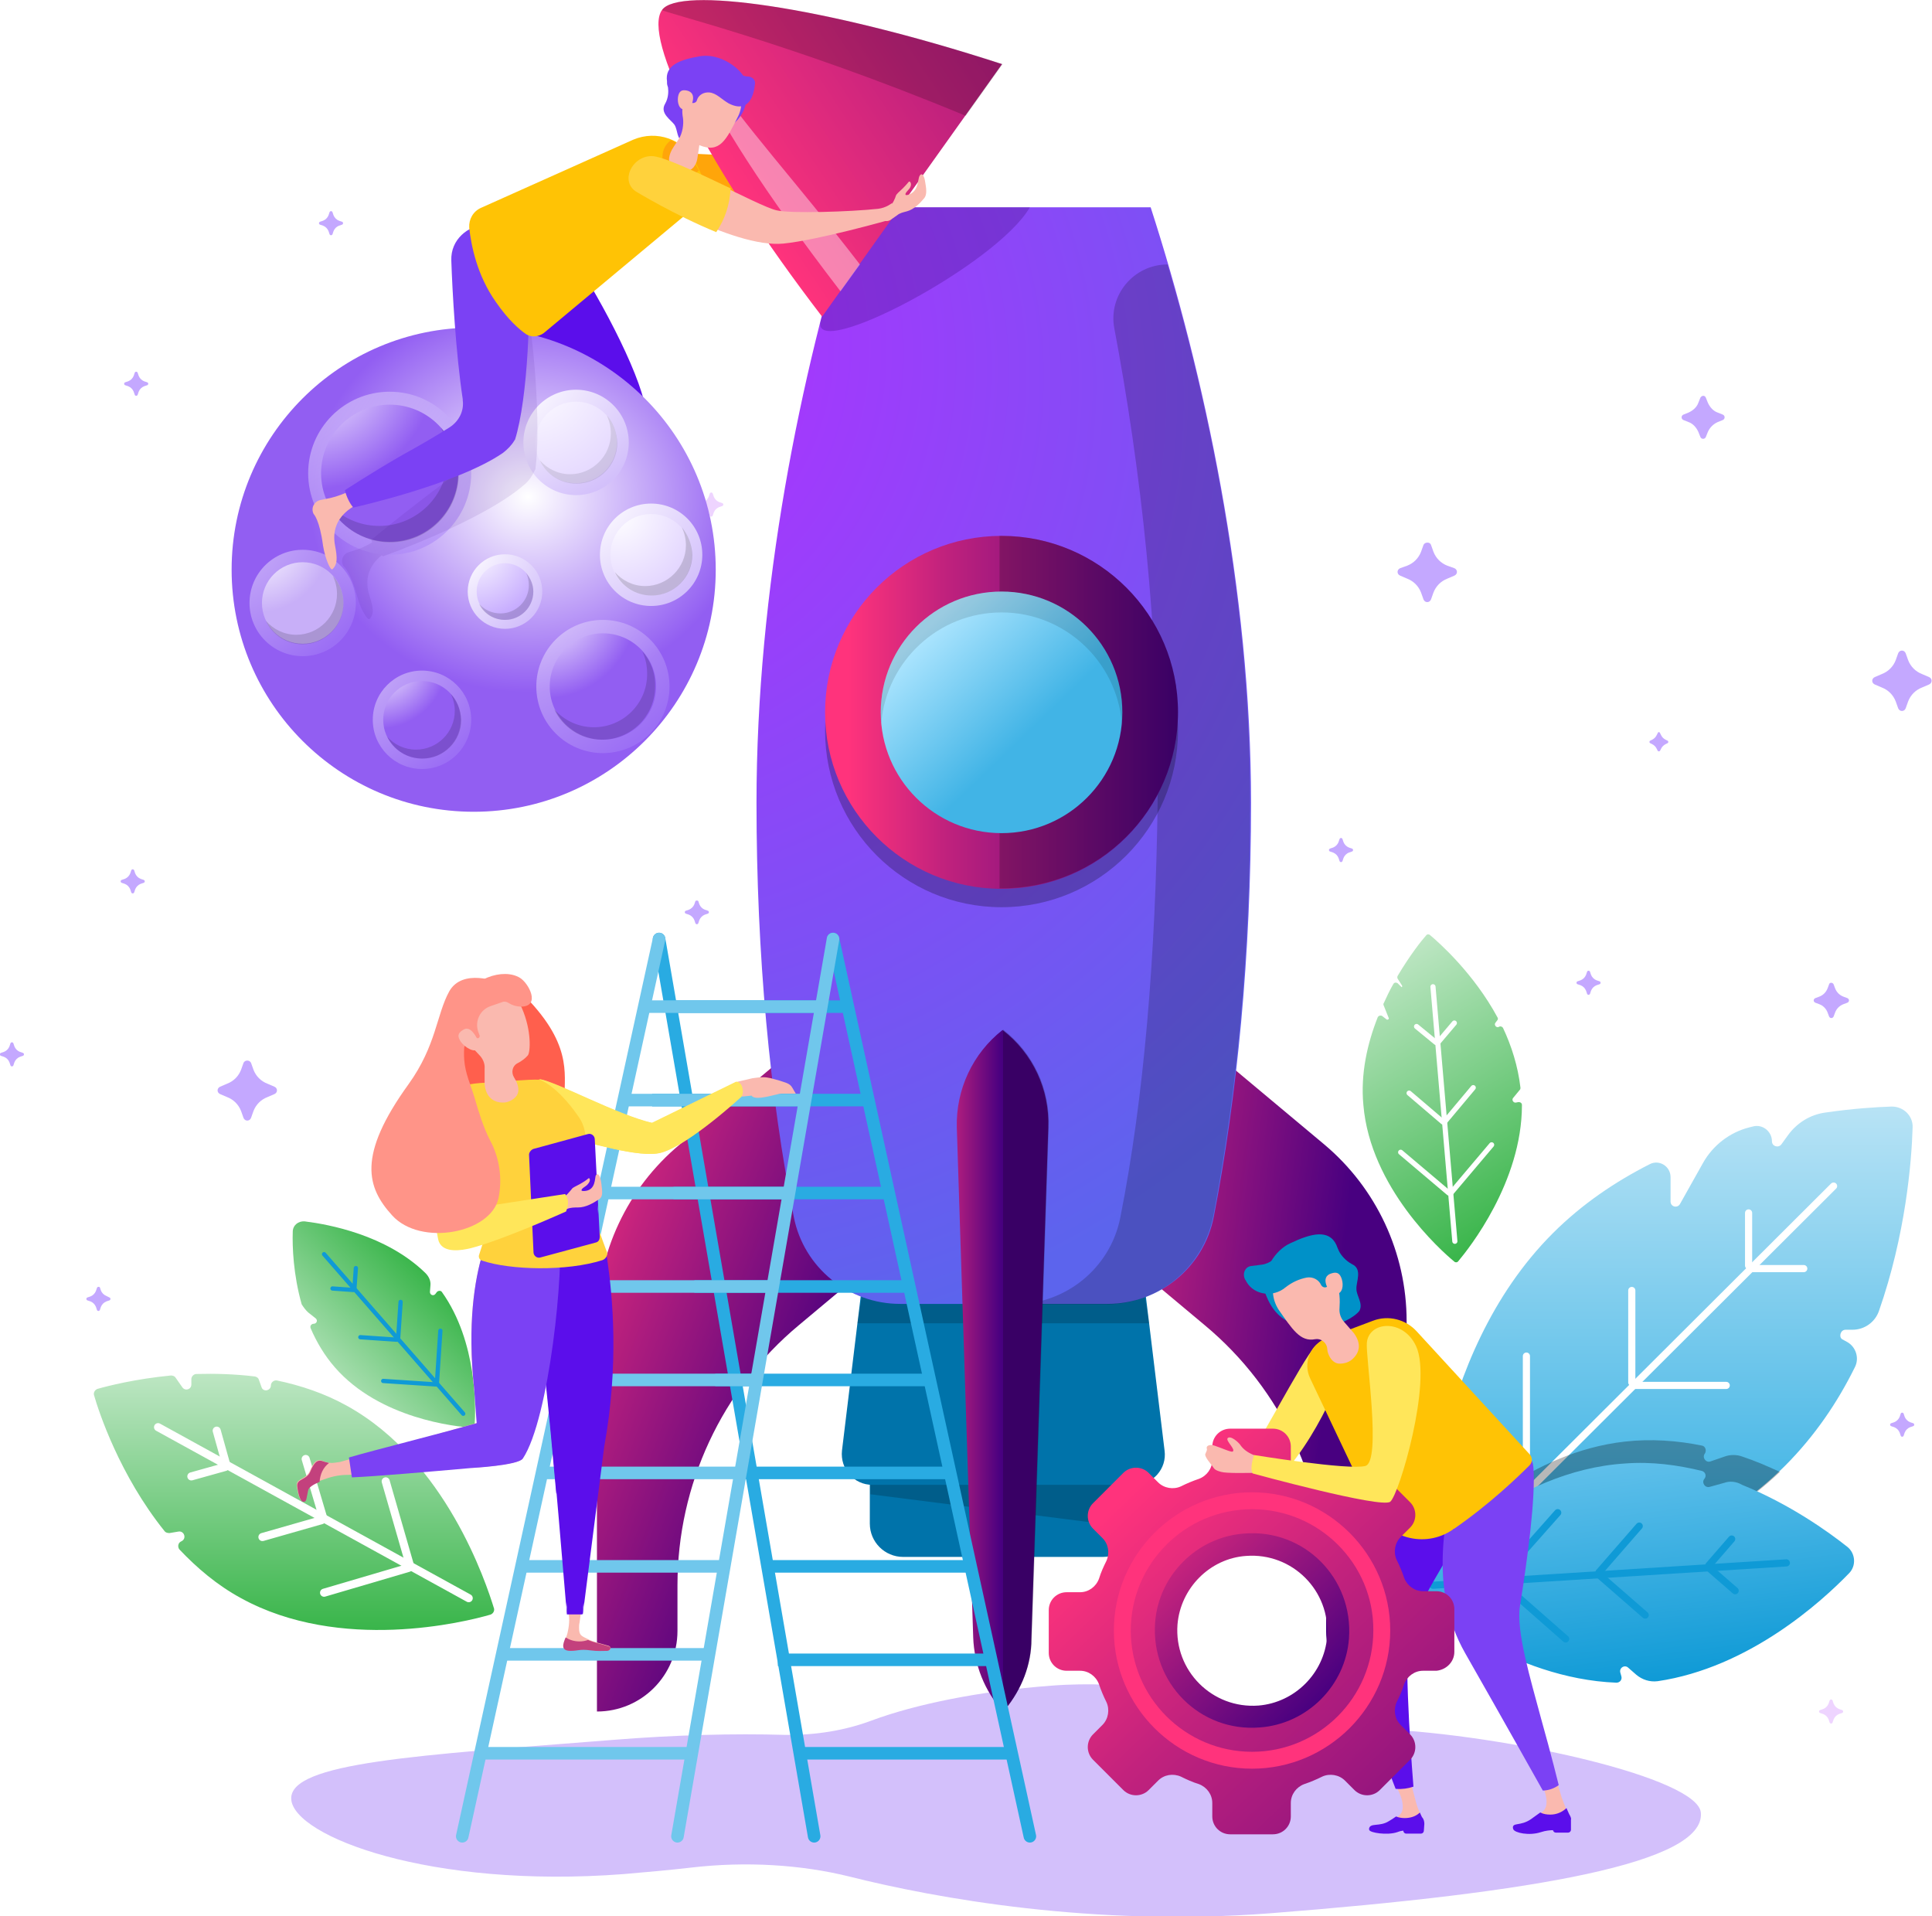 <?xml version="1.0" encoding="utf-8"?>
<!-- Generator: Adobe Illustrator 24.2.2, SVG Export Plug-In . SVG Version: 6.00 Build 0)  -->
<svg version="1.1" id="OBJECTS" xmlns="http://www.w3.org/2000/svg" xmlns:xlink="http://www.w3.org/1999/xlink" x="0px" y="0px"
	 viewBox="0 0 388.7 385.5" enable-background="new 0 0 388.7 385.5" xml:space="preserve">
<pattern  x="-714.6" y="-56" width="79.5" height="79.5" patternUnits="userSpaceOnUse" id="Unnamed_Pattern_2" viewBox="0 -79.5 79.5 79.5" overflow="visible">
	<g>
		<rect y="-79.5" fill="none" width="79.5" height="79.5"/>
		<rect x="0" y="-79.5" fill="#5B0EEB" width="79.5" height="79.5"/>
	</g>
</pattern>
<path fill="#D3C0FB" d="M277.4,347.8c-9.7-0.4-19-1.9-27.3-4.3c-9-2.6-23.1-5.6-38.6-4.4c-14.6,1.1-27.5,3.8-36.1,7
	c-5.3,2-11.4,3-17.5,2.9c-10.2-0.3-22,0-34.5,1c-39,3.1-65.4,4.5-64.8,12c0.6,7.4,27.9,18,66.9,15c4.6-0.4,9.2-0.8,13.5-1.3
	c11.1-1.3,22.2-0.6,31.9,1.8c17.5,4.4,49.1,10.1,84.5,7.4c53.8-4.2,87.6-10.2,86.8-20.2C341.8,357.7,303.6,349,277.4,347.8z"/>
<g>
	<linearGradient id="SVGID_1_" gradientUnits="userSpaceOnUse" x1="59.105" y1="276.426" x2="59.105" y2="327.856">
		<stop  offset="0" style="stop-color:#BDE6C3"/>
		<stop  offset="1" style="stop-color:#39B54A"/>
	</linearGradient>
	<path fill="url(#SVGID_1_)" d="M69.8,282.8c-4.5-2.5-9.3-4.1-14.1-5.1c-0.6-0.1-1.2,0.4-1.2,1v0c0,1.1-1.6,1.4-1.9,0.3l-0.5-1.4
		c-0.1-0.4-0.4-0.6-0.8-0.7c-4.1-0.5-8.1-0.6-11.8-0.5c-0.5,0-1,0.5-1,1v1.1c0,1-1.2,1.4-1.8,0.6l-1.4-2c-0.2-0.3-0.6-0.4-0.9-0.4
		c-7.2,0.7-12.7,2.1-14.8,2.7c-0.5,0.2-0.8,0.7-0.7,1.2c1,3.5,5.2,16.2,14.2,27.4c0.2,0.3,0.6,0.4,1,0.4l1.8-0.3
		c1.1-0.2,1.7,1.3,0.7,1.9l-0.2,0.1c-0.6,0.3-0.7,1.1-0.3,1.6c3.5,3.7,7.6,7.2,12.4,9.8c20,11,45.1,4.8,50.2,3.3
		c0.5-0.2,0.8-0.7,0.7-1.2C97.8,318.4,89.7,293.8,69.8,282.8z"/>
	<g>
		
			<line fill="none" stroke="#FFFFFF" stroke-width="1.629" stroke-linecap="round" stroke-miterlimit="10" x1="31.8" y1="287.1" x2="94.3" y2="321.5"/>
		
			<line fill="none" stroke="#FFFFFF" stroke-width="1.629" stroke-linecap="round" stroke-miterlimit="10" x1="38.5" y1="297" x2="45.3" y2="295.1"/>
		
			<line fill="none" stroke="#FFFFFF" stroke-width="1.629" stroke-linecap="round" stroke-miterlimit="10" x1="52.8" y1="309.2" x2="64.7" y2="305.8"/>
		
			<line fill="none" stroke="#FFFFFF" stroke-width="1.629" stroke-linecap="round" stroke-miterlimit="10" x1="65.2" y1="320.4" x2="82.2" y2="315.4"/>
		
			<line fill="none" stroke="#FFFFFF" stroke-width="1.629" stroke-linecap="round" stroke-miterlimit="10" x1="43.6" y1="287.8" x2="45.5" y2="294.6"/>
		
			<line fill="none" stroke="#FFFFFF" stroke-width="1.629" stroke-linecap="round" stroke-miterlimit="10" x1="61.5" y1="293.5" x2="65" y2="305.3"/>
		
			<line fill="none" stroke="#FFFFFF" stroke-width="1.629" stroke-linecap="round" stroke-miterlimit="10" x1="77.6" y1="298" x2="82.5" y2="315"/>
	</g>
</g>
<g>
	<g>
		
			<linearGradient id="SVGID_2_" gradientUnits="userSpaceOnUse" x1="337.964" y1="227.106" x2="337.964" y2="325.137" gradientTransform="matrix(1 6.000000e-04 -6.000000e-04 1 -1.981 -4.734)">
			<stop  offset="0" style="stop-color:#B8E3F5"/>
			<stop  offset="1" style="stop-color:#29ABE2"/>
		</linearGradient>
		<path fill="url(#SVGID_2_)" d="M371.3,267.5l1.4,0c2.4,0,4.5-1.5,5.3-3.7c5.4-15.4,6.6-30.1,6.8-37c0.1-2.3-1.8-4.2-4.2-4.2
			c-3.1,0.1-7.8,0.4-13.3,1.2c-3.1,0.4-5.8,2.1-7.6,4.6l-1.3,1.8c-0.6,0.8-1.9,0.4-1.9-0.6l0,0c0-2-1.9-3.5-3.8-3
			c-0.3,0.1-0.5,0.1-0.8,0.2c-3.9,1-7.3,3.6-9.3,7.2l-4.6,8.2c-0.5,0.9-1.9,0.6-1.9-0.5l0-4.9c0-2.2-2.3-3.6-4.2-2.6
			c-6.9,3.5-13.6,8-19.5,13.9c-24.7,24.7-25.7,64.6-25.7,71.4c0,0.6,0.5,1,1,1c6.8,0,46.7-0.9,71.4-25.6c6-6,10.6-12.8,14.1-19.9
			c0.9-1.8,0.2-4-1.5-5l-1.1-0.6C369.9,268.9,370.3,267.5,371.3,267.5z"/>
		<g>
			
				<line fill="none" stroke="#FFFFFF" stroke-width="1.439" stroke-linecap="round" stroke-miterlimit="10" x1="368.9" y1="238.6" x2="293.2" y2="314.1"/>
			
				<line fill="none" stroke="#FFFFFF" stroke-width="1.439" stroke-linecap="round" stroke-miterlimit="10" x1="351.8" y1="244" x2="351.8" y2="254.6"/>
			
				<line fill="none" stroke="#FFFFFF" stroke-width="1.439" stroke-linecap="round" stroke-miterlimit="10" x1="328.3" y1="259.6" x2="328.3" y2="278.1"/>
			
				<line fill="none" stroke="#FFFFFF" stroke-width="1.439" stroke-linecap="round" stroke-miterlimit="10" x1="307.1" y1="272.8" x2="307.1" y2="299.3"/>
			
				<line fill="none" stroke="#FFFFFF" stroke-width="1.439" stroke-linecap="round" stroke-miterlimit="10" x1="362.9" y1="255.2" x2="352.3" y2="255.2"/>
			
				<line fill="none" stroke="#FFFFFF" stroke-width="1.439" stroke-linecap="round" stroke-miterlimit="10" x1="347.3" y1="278.7" x2="328.8" y2="278.7"/>
			
				<line fill="none" stroke="#FFFFFF" stroke-width="1.439" stroke-linecap="round" stroke-miterlimit="10" x1="334.1" y1="299.9" x2="307.6" y2="299.8"/>
		</g>
	</g>
	<path opacity="0.28" d="M358.1,296.1c-2.4-1.1-4.9-2.2-7.6-3.1c-1.1-0.4-2.4-0.4-3.5,0l-2.9,1c-0.9,0.3-1.7-0.8-1.1-1.6
		c0.4-0.6,0.1-1.5-0.6-1.6c-4.9-1-10.2-1.4-15.5-0.8c-18.7,2.1-33.4,15.8-39.9,22.9c-0.2,3.1-0.2,5.4-0.2,6.6c0,0.1,0,0.2,0,0.2
		c0.4,0.3,0.7,0.5,1.1,0.8C295,320.6,333.5,319.5,358.1,296.1z"/>
	
		<linearGradient id="SVGID_3_" gradientUnits="userSpaceOnUse" x1="338.444" y1="288.059" x2="355.887" y2="340.116" gradientTransform="matrix(0.981 0.196 -0.196 0.981 48.075 -64.756)">
		<stop  offset="0" style="stop-color:#71C8EF"/>
		<stop  offset="1" style="stop-color:#0F9AD6"/>
	</linearGradient>
	<path fill="url(#SVGID_3_)" d="M346.9,298.3l-2.9,0.8c-1,0.3-1.7-0.9-1.1-1.6l0,0c0.5-0.6,0.2-1.4-0.5-1.6
		c-4.9-1.2-10.1-1.9-15.4-1.5c-22.7,1.4-40.5,20.2-44.1,24.2c-0.4,0.4-0.3,1.1,0.1,1.4c3.8,3.3,21.4,17.7,42.2,18.5
		c0.7,0,1.2-0.6,1-1.3l-0.2-0.7c-0.3-1,0.9-1.7,1.6-1l1.6,1.4c1.2,1,2.7,1.5,4.3,1.3c18.3-2.7,32.9-15.9,38.5-21.7
		c1.5-1.5,1.3-4-0.3-5.3c-3.9-3.1-11.6-8.6-21.2-12.5C349.3,298,348,297.9,346.9,298.3z"/>
	<g>
		
			<line fill="none" stroke="#0F9AD6" stroke-width="1.439" stroke-linecap="round" stroke-miterlimit="10" x1="359.4" y1="314.4" x2="288.3" y2="318.9"/>
		
			<line fill="none" stroke="#0F9AD6" stroke-width="1.439" stroke-linecap="round" stroke-miterlimit="10" x1="348.4" y1="309.6" x2="343.8" y2="314.9"/>
		
			<line fill="none" stroke="#0F9AD6" stroke-width="1.439" stroke-linecap="round" stroke-miterlimit="10" x1="329.8" y1="307" x2="321.7" y2="316.3"/>
		
			<line fill="none" stroke="#0F9AD6" stroke-width="1.439" stroke-linecap="round" stroke-miterlimit="10" x1="313.4" y1="304.3" x2="301.7" y2="317.5"/>
		
			<line fill="none" stroke="#0F9AD6" stroke-width="1.439" stroke-linecap="round" stroke-miterlimit="10" x1="349.1" y1="320" x2="343.8" y2="315.4"/>
		
			<line fill="none" stroke="#0F9AD6" stroke-width="1.439" stroke-linecap="round" stroke-miterlimit="10" x1="331" y1="324.9" x2="321.7" y2="316.8"/>
		
			<line fill="none" stroke="#0F9AD6" stroke-width="1.439" stroke-linecap="round" stroke-miterlimit="10" x1="315" y1="329.7" x2="301.8" y2="318.1"/>
	</g>
</g>
<g>
	
		<linearGradient id="SVGID_4_" gradientUnits="userSpaceOnUse" x1="250.591" y1="183.627" x2="250.591" y2="243.077" gradientTransform="matrix(0.854 -0.521 0.521 0.854 -34.815 169.303)">
		<stop  offset="0" style="stop-color:#BDE6C3"/>
		<stop  offset="1" style="stop-color:#39B54A"/>
	</linearGradient>
	<path fill="url(#SVGID_4_)" d="M305,221.8c-0.5,0.1-0.9-0.5-0.6-0.9l1.4-1.7c0.1-0.1,0.1-0.3,0.1-0.4c-0.5-4.3-1.8-8.4-3.5-12
		c-0.1-0.2-0.4-0.4-0.7-0.3l-0.2,0.1c-0.5,0.2-1-0.5-0.6-0.9l0.3-0.4c0.2-0.2,0.2-0.4,0.1-0.6c-4.8-8.9-11.8-15.1-13.6-16.6
		c-0.2-0.2-0.6-0.2-0.8,0.1c-0.9,1-3.2,3.9-5.7,8.1c-0.1,0.2-0.1,0.4,0,0.6c0.2,0.3,0.6,0.9,0.9,1.4c0,0.1,0,0.2,0,0.2
		c-0.1,0.1-0.2,0.1-0.2,0l-0.7-0.7c-0.3-0.2-0.7-0.2-0.9,0.2c-0.7,1.2-1.3,2.5-1.9,3.8c-0.1,0.1-0.1,0.3,0,0.5l1,2.5
		c0.1,0.2-0.2,0.4-0.4,0.3l-0.9-0.7c-0.3-0.2-0.7-0.1-0.9,0.2c-2.1,5.3-3.5,11.4-2.9,17.7c1.4,16.6,15.6,29.3,18.3,31.5
		c0.2,0.2,0.6,0.2,0.8-0.1c2.1-2.5,12.8-15.9,12.8-31.4c0-0.4-0.3-0.6-0.7-0.6L305,221.8z"/>
	<g>
		
			<line fill="none" stroke="#FFFFFF" stroke-width="1.038" stroke-linecap="round" stroke-miterlimit="10" x1="288.3" y1="198.5" x2="292.7" y2="249.7"/>
		
			<line fill="none" stroke="#FFFFFF" stroke-width="1.038" stroke-linecap="round" stroke-miterlimit="10" x1="285" y1="206.5" x2="288.9" y2="209.7"/>
		
			<line fill="none" stroke="#FFFFFF" stroke-width="1.038" stroke-linecap="round" stroke-miterlimit="10" x1="283.5" y1="219.9" x2="290.3" y2="225.7"/>
		
			<line fill="none" stroke="#FFFFFF" stroke-width="1.038" stroke-linecap="round" stroke-miterlimit="10" x1="281.8" y1="231.8" x2="291.5" y2="240"/>
		
			<line fill="none" stroke="#FFFFFF" stroke-width="1.038" stroke-linecap="round" stroke-miterlimit="10" x1="292.6" y1="205.8" x2="289.3" y2="209.7"/>
		
			<line fill="none" stroke="#FFFFFF" stroke-width="1.038" stroke-linecap="round" stroke-miterlimit="10" x1="296.4" y1="218.8" x2="290.7" y2="225.6"/>
		
			<line fill="none" stroke="#FFFFFF" stroke-width="1.038" stroke-linecap="round" stroke-miterlimit="10" x1="300.1" y1="230.3" x2="291.9" y2="240"/>
	</g>
</g>
<g>
	<path fill="#0073AA" d="M221.9,313.2h-40.2c-3.7,0-6.7-3-6.7-6.7v-8.9h53.6v8.9C228.6,310.2,225.6,313.2,221.9,313.2z"/>
	<polygon opacity="0.19" points="228.6,307.4 228.6,297.6 175.1,297.6 175.1,300.6 	"/>
	
		<linearGradient id="SVGID_5_" gradientUnits="userSpaceOnUse" x1="56.636" y1="78.834" x2="31.093" y2="146.474" gradientTransform="matrix(0 -1 1 0 17.922 317.821)">
		<stop  offset="6.531980e-02" style="stop-color:#FF337C"/>
		<stop  offset="0.332" style="stop-color:#C2227D"/>
		<stop  offset="1" style="stop-color:#480080"/>
	</linearGradient>
	<path fill="url(#SVGID_5_)" d="M160,210.8l-23.2,19.4c-10.6,8.8-16.7,21.9-16.7,35.6v78.5l0,0c9,0,16.2-7.3,16.2-16.2v-9.2
		c0-20.2,8.9-39.4,24.4-52.3l21.4-17.9L160,210.8z"/>
	
		<linearGradient id="SVGID_6_" gradientUnits="userSpaceOnUse" x1="47.744" y1="184.442" x2="39.703" y2="249.244" gradientTransform="matrix(0 -1 1 0 17.922 317.821)">
		<stop  offset="6.531980e-02" style="stop-color:#FF337C"/>
		<stop  offset="0.332" style="stop-color:#C2227D"/>
		<stop  offset="1" style="stop-color:#480080"/>
	</linearGradient>
	<path fill="url(#SVGID_6_)" d="M243.2,210.8l23.2,19.4C276.9,239,283,252,283,265.8v78.5l0,0c-9,0-16.2-7.3-16.2-16.2v-9.2
		c0-20.2-8.9-39.4-24.4-52.3L221,248.7L243.2,210.8z"/>
	<path fill="#0073AA" d="M228.2,298.7h-52.7c-3.7,0-6.5-3.2-6.1-6.9l4.7-38.7h55.5l4.7,38.7C234.8,295.5,231.9,298.7,228.2,298.7z"
		/>
	<polygon opacity="0.19" points="231.2,266.2 229.6,256.3 174.1,256.3 172.5,266.2 	"/>
	
		<radialGradient id="SVGID_7_" cx="225.977" cy="111.113" r="181.177" fx="258.591" fy="89.641" gradientTransform="matrix(0 -1 1 0 17.922 317.821)" gradientUnits="userSpaceOnUse">
		<stop  offset="0.15" style="stop-color:#AD33FF"/>
		<stop  offset="1" style="stop-color:#5C64ED"/>
	</radialGradient>
	<path fill="url(#SVGID_7_)" d="M171.6,41.7c-10.6,33.4-19.4,77.1-19.4,119.8c0,30.6,2.7,59.1,7.5,83.3c2,10.2,11,17.5,21.4,17.5
		h41.7c10.4,0,19.4-7.3,21.4-17.5c4.7-24.2,7.5-52.7,7.5-83.3c0-42.8-9.4-86.4-20.2-119.8H171.6z"/>
	<path opacity="0.3" fill="#450B82" d="M207.2,41.7h-35.6c-2.3,7.2-4.5,14.9-6.5,22.9C163,72.9,200.4,53.4,207.2,41.7z"/>
	<path opacity="0.19" d="M234.9,53.2L234.9,53.2c-6.8,0-12,6.2-10.7,12.9c5.2,27.6,9.1,60.3,8.7,95.5c-0.4,30.6-2.7,59.1-7.5,83.3
		c-2,10.2-11,17.5-21.4,17.5h18.6c10.5,0,19.5-7.5,21.5-17.8c7.1-37.2,7.4-69.6,7.4-83C251.6,123.5,244.2,84.8,234.9,53.2z"/>
	<circle opacity="0.25" cx="201.5" cy="147" r="35.5"/>
	<linearGradient id="SVGID_8_" gradientUnits="userSpaceOnUse" x1="166.053" y1="143.311" x2="236.988" y2="143.311">
		<stop  offset="6.531980e-02" style="stop-color:#FF337C"/>
		<stop  offset="0.332" style="stop-color:#C2227D"/>
		<stop  offset="1" style="stop-color:#480080"/>
	</linearGradient>
	<circle fill="url(#SVGID_8_)" cx="201.5" cy="143.3" r="35.5"/>
	<path opacity="0.21" d="M201.5,107.8c-0.1,0-0.3,0-0.4,0v70.9c0.1,0,0.3,0,0.4,0c19.6,0,35.5-15.9,35.5-35.5
		C237,123.7,221.1,107.8,201.5,107.8z"/>
	<linearGradient id="SVGID_9_" gradientUnits="userSpaceOnUse" x1="185.72" y1="126.861" x2="206.121" y2="148.101">
		<stop  offset="0" style="stop-color:#AFE6FF"/>
		<stop  offset="1" style="stop-color:#41B4E6"/>
	</linearGradient>
	<circle fill="url(#SVGID_9_)" cx="201.5" cy="143.3" r="24.3"/>
	<path opacity="0.12" d="M201.5,123.2c12.7,0,23.1,9.8,24.2,22.2c0.1-0.7,0.1-1.4,0.1-2.1c0-13.4-10.9-24.3-24.3-24.3
		c-13.4,0-24.3,10.9-24.3,24.3c0,0.7,0,1.4,0.1,2.1C178.4,133,188.8,123.2,201.5,123.2z"/>
	
		<linearGradient id="SVGID_10_" gradientUnits="userSpaceOnUse" x1="42.138" y1="167.401" x2="42.138" y2="183.483" gradientTransform="matrix(0 -1 1 0 17.922 317.821)">
		<stop  offset="6.531980e-02" style="stop-color:#FF337C"/>
		<stop  offset="0.332" style="stop-color:#C2227D"/>
		<stop  offset="1" style="stop-color:#480080"/>
	</linearGradient>
	<path fill="url(#SVGID_10_)" d="M202.2,343.9l-0.4,0.4l0,0c-3.7-4.1-5.8-9.4-6-14.9l-3.3-102.6c-0.2-7.6,3.2-14.9,9.2-19.6l0,0l0,0
		c6.1,4.7,9.5,12,9.2,19.7l-3.4,102.9C207.5,334.8,205.6,339.8,202.2,343.9z"/>
	<path opacity="0.21" d="M202.2,343.9l-0.4,0.4l0,0l0-137.2l0,0l0,0c6.1,4.7,9.5,12,9.2,19.7l-3.4,102.9
		C207.5,334.8,205.6,339.8,202.2,343.9z"/>
</g>
<linearGradient id="SVGID_11_" gradientUnits="userSpaceOnUse" x1="-153.469" y1="269.932" x2="-143.045" y2="301.039" gradientTransform="matrix(-0.442 -0.897 0.897 -0.442 -246.194 261.847)">
	<stop  offset="0" style="stop-color:#BDE6C3"/>
	<stop  offset="1" style="stop-color:#39B54A"/>
</linearGradient>
<path fill="url(#SVGID_11_)" d="M62.1,264.1l1.4,1.1c0.5,0.4,0.2,1.1-0.4,1.1l0,0c-0.4,0-0.8,0.4-0.6,0.9c1.2,2.8,2.8,5.5,4.9,7.9
	c9,10.3,24.3,11.9,27.5,12.1c0.3,0,0.6-0.2,0.6-0.6c0.2-3,0.6-16.6-6.6-26.7c-0.2-0.3-0.7-0.3-1,0l-0.3,0.4
	c-0.4,0.5-1.1,0.2-1.1-0.4l0.1-1.3c0.1-0.9-0.3-1.8-1-2.5c-7.9-7.7-19.5-9.8-24.3-10.4c-1.3-0.1-2.4,0.8-2.4,2.1
	c-0.1,3,0.1,8.6,1.8,14.6C61.1,263,61.5,263.6,62.1,264.1z"/>
<g>
	
		<line fill="none" stroke="#0F9AD6" stroke-width="0.86" stroke-linecap="round" stroke-miterlimit="10" x1="65.2" y1="252.3" x2="93.2" y2="284.4"/>
	
		<line fill="none" stroke="#0F9AD6" stroke-width="0.86" stroke-linecap="round" stroke-miterlimit="10" x1="66.9" y1="259.2" x2="71.1" y2="259.5"/>
	
		<line fill="none" stroke="#0F9AD6" stroke-width="0.86" stroke-linecap="round" stroke-miterlimit="10" x1="72.5" y1="269" x2="79.8" y2="269.5"/>
	
		<line fill="none" stroke="#0F9AD6" stroke-width="0.86" stroke-linecap="round" stroke-miterlimit="10" x1="77.1" y1="277.8" x2="87.7" y2="278.5"/>
	
		<line fill="none" stroke="#0F9AD6" stroke-width="0.86" stroke-linecap="round" stroke-miterlimit="10" x1="71.6" y1="255.1" x2="71.3" y2="259.3"/>
	
		<line fill="none" stroke="#0F9AD6" stroke-width="0.86" stroke-linecap="round" stroke-miterlimit="10" x1="80.6" y1="261.9" x2="80.1" y2="269.3"/>
	
		<line fill="none" stroke="#0F9AD6" stroke-width="0.86" stroke-linecap="round" stroke-miterlimit="10" x1="88.6" y1="267.7" x2="87.9" y2="278.3"/>
</g>
<g>
	
		<line fill="none" stroke="#29ABE2" stroke-width="2.525" stroke-linecap="round" stroke-miterlimit="10" x1="163.8" y1="369.4" x2="132.6" y2="188.9"/>
	
		<line fill="none" stroke="#29ABE2" stroke-width="2.525" stroke-linecap="round" stroke-miterlimit="10" x1="167.6" y1="188.9" x2="207.2" y2="369.4"/>
	<line fill="none" stroke="#29ABE2" stroke-width="2.525" stroke-miterlimit="10" x1="135.1" y1="202.5" x2="170.7" y2="202.5"/>
	<line fill="none" stroke="#29ABE2" stroke-width="2.525" stroke-miterlimit="10" x1="131.2" y1="221.3" x2="174.1" y2="221.3"/>
	<line fill="none" stroke="#29ABE2" stroke-width="2.525" stroke-miterlimit="10" x1="135.5" y1="240" x2="178.3" y2="240"/>
	<line fill="none" stroke="#29ABE2" stroke-width="2.525" stroke-miterlimit="10" x1="139.7" y1="258.8" x2="182.5" y2="258.8"/>
	<line fill="none" stroke="#29ABE2" stroke-width="2.525" stroke-miterlimit="10" x1="143.9" y1="277.6" x2="186.7" y2="277.6"/>
	<line fill="none" stroke="#29ABE2" stroke-width="2.525" stroke-miterlimit="10" x1="148.1" y1="296.3" x2="190.9" y2="296.3"/>
	<line fill="none" stroke="#29ABE2" stroke-width="2.525" stroke-miterlimit="10" x1="154.4" y1="315.1" x2="195.1" y2="315.1"/>
	<line fill="none" stroke="#29ABE2" stroke-width="2.525" stroke-miterlimit="10" x1="156.5" y1="333.9" x2="199.3" y2="333.9"/>
	<line fill="none" stroke="#29ABE2" stroke-width="2.525" stroke-miterlimit="10" x1="160.7" y1="352.7" x2="203.5" y2="352.7"/>
	
		<line fill="none" stroke="#70C7EC" stroke-width="2.525" stroke-linecap="round" stroke-miterlimit="10" x1="136.3" y1="369.4" x2="167.6" y2="188.9"/>
	
		<line fill="none" stroke="#70C7EC" stroke-width="2.525" stroke-linecap="round" stroke-miterlimit="10" x1="132.6" y1="188.9" x2="93" y2="369.4"/>
	<line fill="none" stroke="#70C7EC" stroke-width="2.525" stroke-miterlimit="10" x1="165" y1="202.5" x2="130.5" y2="202.5"/>
	<line fill="none" stroke="#70C7EC" stroke-width="2.525" stroke-miterlimit="10" x1="161.6" y1="221.3" x2="126.1" y2="221.3"/>
	<line fill="none" stroke="#70C7EC" stroke-width="2.525" stroke-miterlimit="10" x1="158.5" y1="240" x2="121.9" y2="240"/>
	<line fill="none" stroke="#70C7EC" stroke-width="2.525" stroke-miterlimit="10" x1="155.3" y1="258.8" x2="117.7" y2="258.8"/>
	<line fill="none" stroke="#70C7EC" stroke-width="2.525" stroke-miterlimit="10" x1="152.1" y1="277.6" x2="113.5" y2="277.6"/>
	<line fill="none" stroke="#70C7EC" stroke-width="2.525" stroke-miterlimit="10" x1="148.9" y1="296.3" x2="109.2" y2="296.3"/>
	<line fill="none" stroke="#70C7EC" stroke-width="2.525" stroke-miterlimit="10" x1="145.8" y1="315.1" x2="105" y2="315.1"/>
	<line fill="none" stroke="#70C7EC" stroke-width="2.525" stroke-miterlimit="10" x1="143.6" y1="332.8" x2="100.8" y2="332.8"/>
	<line fill="none" stroke="#70C7EC" stroke-width="2.525" stroke-miterlimit="10" x1="139.4" y1="352.7" x2="96.6" y2="352.7"/>
</g>
<g>
	<path fill="#FAB9AF" d="M157.2,220h2.9c-0.2-0.4-0.5-0.8-0.7-1.2c-0.5-0.9-1.4-1-2.5-1.4l-1.8-0.5c-0.5-0.1-1-0.2-1.5-0.2l0,0
		c-0.7,0-1.5,0.1-2.2,0.2l-3,0.7l0.9,3l1.9-0.2C152,221.6,156.3,220,157.2,220z"/>
	<path fill="#FF5F4D" d="M113.6,220.8c-0.1-4.9,1.6-11-8.7-21.1c-0.3-0.3-0.8-0.3-1.1-0.1c-0.9,0.7-3.6,1-4.9,2.2
		c-2.6,2.3-7.1,9.4-5.8,12.6c2.7,6.8,3.3,11.6,2.9,19.3c-0.3,7.9,7.9,15.8,14.1,13.7c2.2-0.8,3.5-2.4,4.2-4.3
		c0.5-1.5,0.4-3.1-0.4-4.5c0,0,0,0,0,0C111.4,234.1,113.7,237.2,113.6,220.8z"/>
	<path fill="#FAB9AF" d="M121.4,291c3-16.4,1.7-30.3,0.6-37.6c-0.5-3.3-3.2-5.8-6.4-6.1l0,0c-4.7-0.4-8.8,3.4-8.5,8.1
		c0.1,2.1,0.4,4.5,1,7.3c2.2,11.1,6.4,62.7,6.4,62.7c0.1,1.4-0.3,3.2-0.5,3.7c-0.6,1.5-1.1,2.9,1,2.9c1.6,0,1.8-0.4,4-0.1
		c1.4,0.2,2.6,0.1,3.4,0.1c0.5,0,0.6-0.7,0.1-0.9c-1.3-0.4-3.2-0.8-4.3-1.4c-1.2-0.6-1.7-0.7-1.7-2.2c0-0.4,0-0.7,0.1-1.1L121.4,291
		z"/>
	<path fill="#C3417D" d="M122.5,331.2c-1.2-0.4-3.1-0.8-4.2-1.3c-0.5,0.2-1.1,0.3-1.7,0.3c-1.1,0-2-0.3-2.8-0.8
		c-0.6,1.4-1,2.7,1,2.7c1.6,0,1.8-0.4,4-0.1c1.4,0.2,2.6,0.1,3.4,0.1C122.9,332,123,331.3,122.5,331.2z"/>
	<path fill="#FAB9AF" d="M94.9,295.3c0,0,9.6-0.6,10.2-1.9c4.2-8.6,8.5-38.1,7.4-46.3l-7.3-0.6c-3.7-0.2-7.1,2.2-8.1,5.7
		c-1.6,5.3-3.1,14.2-1.7,27.3C95.3,279.4,97.7,288.7,94.9,295.3z"/>
	<path fill="#FAB9AF" d="M102.9,284.3c-0.1,0-0.2,0.1-0.4,0.1c-4.1,1.1-29.4,8.4-34.1,9.7c-0.7,0.1-1.4,0.2-1.6,0.2
		c-0.9,0-1.3-0.2-1.8-0.4c-1.3-0.5-1.9,0.2-2.7,2.1c-0.7,1.6-2.7,1.4-2.6,2.8c0.2,1.9,0.7,3.2,1.2,3.2c0.7,0.1,0.6-0.5,1-2.3
		c0.2-0.7,1.6-1.5,3-2c1.6-0.6,3.2-1,4.9-1c4.7-0.2,15.8-0.6,24.9-1.5c2.9-0.3,5.9-0.8,8-1.1V284.3z"/>
	<path fill="#C3417D" d="M66.2,294.3c-0.5-0.1-0.8-0.2-1.1-0.3c-1.3-0.5-1.9,0.2-2.7,2.1c-0.7,1.6-2.7,1.4-2.6,2.8
		c0.2,1.9,0.7,3.2,1.2,3.2c0.7,0.1,0.6-0.5,1-2.3c0.1-0.6,1.1-1.2,2.3-1.7C64.4,296.6,65,295.2,66.2,294.3z"/>
	<pattern  id="SVGID_12_" xlink:href="#Unnamed_Pattern_2" patternTransform="matrix(1 0 0 1 0 459.761)">
	</pattern>
	<path fill="#5B0EEB" stroke="url(#SVGID_12_)" stroke-width="0.327" stroke-miterlimit="10" d="M117.1,324.7l4.3-33.7
		c3-16.4,1.7-30.3,0.6-37.6c-0.5-3.3-3.2-5.8-6.4-6.1h0c-4.7-0.4-8.8,3.4-8.5,8.1c0.1,2.1,0.4,4.5,1,7.3c2,10.3,5.5,55.5,6.1,61.9
		H117.1z"/>
	<pattern  id="SVGID_13_" xlink:href="#Unnamed_Pattern_2" patternTransform="matrix(1 0 0 1 0 459.761)">
	</pattern>
	<path fill="#5B0EEB" stroke="url(#SVGID_13_)" stroke-width="0.327" stroke-miterlimit="10" d="M108,262.8
		c1.1,5.7,2.7,22.2,4,36.8c0.5-1.8,1-3.6,1.4-5.5c1.2-5.6,1.4-11.3,2.1-17c0.7-5.2,2.8-10.3,3-15.5c0.1-1.6,0.7-2.8,1.7-3.6
		c1.4-1.1,2.1-2.8,1.8-4.6c0,0,0,0,0,0c-0.5-3.3-3.2-5.8-6.4-6.1h-0.2c-4.8,0-8.6,4-8.3,8.8C107.2,258.1,107.5,260.3,108,262.8z"/>
	<path fill="#7B41F4" d="M112.5,247l-7.3-0.6c-3.7-0.2-7.1,2.2-8.1,5.7c-1.6,5.3-3.1,14.2-1.7,27.3l0.5,6.9
		c-8.1,2.3-20.6,5.4-25.7,6.9l0.6,4c4.8-0.2,15.1-1.1,24.2-1.9c0,0,9.3-0.5,10.2-1.9C110.5,285.4,113.6,255.2,112.5,247z"/>
	<path fill="#FFE65A" d="M148.3,217.6l-17,8.3c-7-1.6-18.9-8.1-22.6-8.8c-0.4,1.9-1.1,3.8-0.9,6.2c0.3,2.4,2,4.3,4.3,4.9
		c6.8,1.7,16.7,4.8,20.9,3.7c5.6-1.5,16.2-11.3,16.2-11.3C149.7,219.8,149.5,217.9,148.3,217.6z"/>
	<path fill="#FFE65A" d="M148.1,217.6l-17,8.3c-7-1.6-18.9-8.1-22.6-8.8c-0.4,1.9-1.1,3.8-0.9,6.2c0.3,2.4,2,4.3,4.3,4.9
		c6.8,1.7,16.7,4.8,20.9,3.7c5.6-1.5,16.2-11.3,16.2-11.3C149.5,219.8,149.3,217.9,148.1,217.6z"/>
	<path fill="#FFD23C" d="M116.6,236.9c-0.2-0.5-1.1-2-0.2-3c0.7-0.9,1.8-2.9,1.6-4.1c-0.3-1.3-0.1-3.1-1.7-5.3
		c-4.3-6.2-7.7-7.3-7.7-7.3c-2.5-0.1-7,0.4-10.9,0.6c-12.9,0.6-7.3,7.4-7.3,7.4c1.5,1.5,2.8,3.3,3.7,5.3c1.6,3.4,3.7,7.8,4.9,10.4
		c0.5,1.6-1,6.4-1.5,8.1l-1.1,3.4c-0.2,0.5,0.1,1.1,0.6,1.2c5.6,1.9,17,2.2,24.2-0.1c0.8-0.3,1.2-1.2,0.8-1.9L116.6,236.9z"/>
	<path fill="#FAB9AF" d="M96.7,198.8c-3.7,1-4.4,4.1-3.1,9c0.5,1.9,1.8,3.4,2.8,4.4c0.7,0.7,1.2,1.7,1.1,2.8l0,3
		c0.2,2.7,1.8,3.8,3.7,3.8c1,0,2-0.5,2.6-1.2c0.8-0.9,0.5-2.2,0-3.2l-0.4-0.7c-0.6-1-0.3-2.3,0.7-2.8c0.8-0.4,1.6-1,2.1-1.6
		c0.5-0.6,0.8-4.9-1.2-9.5C103,198.1,100.5,197.8,96.7,198.8z"/>
	<path fill="#FF9488" d="M91.8,202.5c3-5.9,9.5-7.8,12.8-5.8c1.8,1.1,4.2,5.7,0.3,5.8c-1,0-1.9-0.3-2.7-0.8
		c-0.3-0.2-0.6-0.2-0.9-0.2l-2.6,0.9c-2.1,0.7-3.2,3-2.5,5.1l0.3,0.8c0.1,0.4-0.3,0.7-0.6,0.5l-0.2-0.3c-0.4-0.7-1.1-1.3-1.9-1.5
		C92.1,206.6,90,206,91.8,202.5z"/>
	<pattern  id="SVGID_14_" xlink:href="#Unnamed_Pattern_2" patternTransform="matrix(1 0 0 1 0 459.761)">
	</pattern>
	<path fill="#5B0EEB" stroke="url(#SVGID_14_)" stroke-width="0.327" stroke-miterlimit="10" d="M119.8,249.8l-11.1,3
		c-0.6,0.2-1.2-0.3-1.2-0.9l-0.9-19.6c0-0.4,0.3-0.8,0.7-1l11-3c0.6-0.2,1.2,0.3,1.2,0.9l1,19.6
		C120.5,249.3,120.3,249.7,119.8,249.8z"/>
	<path fill="#FAB9AF" d="M117.5,237.7c-0.9,0.6-1.9,1-2.3,1.3c-0.1,0.1-0.4,0.5-0.5,0.6c-0.3,0.3-0.7,0.9-1.1,1l-1.7,0.6
		c-0.8,0.3-1.3,0.9-1.1,1.7l0,0c0.3,0.9,1.2,1.1,2.1,0.7l1.2-0.4c0.7-0.3,1.5-0.3,2.2-0.3c1.6,0,3.1-0.9,4.3-1.7
		c0.7-0.5,0.6-1.4,0.4-3c-0.1-1-0.5-2.5-1.1-1.8c-0.3,0.4,0.1,3.1-2.4,3.2c-0.1,0-0.4,0-0.5-0.1c-0.1-0.4,0.8-0.8,1.1-1.1
		c0.5-0.5,0.7-1,0.5-1.3C118.5,236.8,118.2,237.3,117.5,237.7z"/>
	<path fill="#FFE65A" d="M87.5,222.2c1.9-6.1,8.4-3,8.4,1.4c0,2,0.4,13-0.5,16.8c-0.4,1.5-0.4,2.6,1.4,2.4c0,0,0,0,0,0l16.9-2.6
		c0.9,1.2,0.6,2.3,0.2,3.5c0,0-12.6,5.7-19.2,7.4c-1.7,0.4-5.4,1.1-6.4-1.3C87.3,247.1,86,227.2,87.5,222.2z"/>
	<path fill="#FF9488" d="M100.3,241c0.8-3.9,0.2-8.1-1.7-11.6c-1.3-2.5-2.3-5.7-3.1-8.5c-0.8-2.7-1.9-4.9-2.1-7.7
		c-0.3-4.1,0.8-8.2,4.5-11c1.6-1.2,1.8-2.8,3.8-3c-0.4-0.6-0.9-1.1-1.5-1.6c0,0-7.1-2.9-9.8,1.8c-2.6,4.7-2.6,10.9-8.2,18.7
		c-10.4,14.4-8.4,20.8-3.3,26.4C84.6,250.8,98.8,248.1,100.3,241z"/>
	<path fill="#FAB9AF" d="M95.6,208.3c0.6,1,1.2,2.4,0.3,2.9c-0.9,0.5-2.9-0.9-3.4-2c-0.6-1-0.1-1.6,0.8-2.1
		C94.2,206.6,95,207.3,95.6,208.3z"/>
</g>
<g>
	<path fill="#FAB9AF" d="M283.5,357.3l1.4,5.3c0.5,1.8,1.2,3,1.2,3c0.6,0.9,0.6,2.5-0.9,2.5c0,0-1.9-0.4-3.9,0.3
		c-2,0.7-4.6,0.1-4.6-0.4c0-1.2,1.1-0.2,3-1.5c0.6-0.4,1.3-0.9,1.8-1.3c1.6-1.3,0.2-4.5-0.8-6.2c-0.4-0.6,0-2.3,0.7-2.4l0.5-0.1
		C282.6,356.3,283.3,356.7,283.5,357.3z"/>
	<path fill="#FAB9AF" d="M282.3,312c-0.4-1-0.7-2-0.9-2.4c-0.1-0.2-0.4-0.5-0.5-0.6c-0.3-0.3-0.7-0.8-0.8-1.2l-0.3-1.7
		c-0.1-0.8-0.6-1.4-1.5-1.3l0,0c-0.9,0.1-1.2,1-1,1.9l0.2,1.2c0.2,0.7,0,1.4-0.1,2.2c-0.2,1.5,0.4,3.1,1,4.3c0.4,0.8,1.5,1.1,3,1.5
		c0.7,0.2,2,0.3,1.4-0.5c-0.5-0.7-2.7-1.4-2.5-3.7c0-0.1,0.1-0.4,0.2-0.4c0.4-0.1,0.6,0.8,0.9,1.3c0.4,0.6,0.9,0.8,1.1,0.7
		C283,313,282.6,312.7,282.3,312z"/>
	<path fill="#FFE65A" d="M271,273.5c1.6-4.6-3-6.2-6.3-2.8c-2.8,2.9-12.4,21.9-15.2,24.8c-1.7,1.8-10.2,6.2-16.4,9.4l0.6,4.2
		c5.4-1.8,13-4.5,17.1-6.6C260.9,297.1,268.1,281.8,271,273.5z"/>
	<path fill="#FAB9AF" d="M312.6,356.3l1.6,5.3c0.8,2.2,1.4,3.5,1.4,3.5c0.7,1.1,0.3,2.9-1,2.9c0,0-2.3-0.4-4.6,0.3
		c-2.4,0.8-5.2,0.1-5.4-0.5c-0.4-1.1,1.3-0.3,3.5-1.8c0.7-0.5,1.5-1,2.2-1.5c1.9-1.5,0.2-5.2-0.9-7.3c-0.4-0.8,0-1.7,0.9-1.9
		l0.5-0.1C311.6,355.1,312.4,355.5,312.6,356.3z"/>
	<pattern  id="SVGID_15_" xlink:href="#Unnamed_Pattern_2" patternTransform="matrix(1 0 0 1 0 459.761)">
	</pattern>
	<path fill="#5B0EEB" stroke="url(#SVGID_15_)" stroke-width="0.327" stroke-miterlimit="10" d="M296.5,294.9l-17.3-1.5
		c0,0-6.1,22-7.8,31.8c-1.2,7.1,9.5,34.5,9.5,34.5c1.2,0.1,2.4-0.1,3.3-0.4c0,0-2-24.3-0.9-30.2c1.2-6.1,9.1-17.5,10.4-20.6
		C298.4,297.2,296.5,294.9,296.5,294.9z"/>
	<path fill="#7B41F4" d="M292.9,295.1c-1.8,9.6-5.8,24,1.9,37.5c7.7,13.5,15.6,27.6,15.6,27.6c1,0,2.3-0.4,3.2-1.1
		c0,0-1.5-6.1-3.5-13.2c-2.2-8.2-5.1-17.8-4.3-22.8c1.5-9.4,3.2-21.9,2.7-28C308.1,289,293.8,290,292.9,295.1z"/>
	<path fill="#FFC305" d="M292.3,307.7c-5.7,3.9-13.4,1.7-16.4-4.5l-12.3-25.9c-1.5-3.1,0-6.9,3.3-8.1l9.3-3.5
		c3.1-1.2,6.6-0.3,8.8,2.1l22.7,24.7c0.6,0.6,0.7,1.6,0,2.3c-2.3,2.3-8,7.8-15.1,12.7C292.4,307.6,292.3,307.6,292.3,307.7z"/>
	<g>
		<path fill="#0091C8" d="M272.9,259.3c-0.1-1.4,1.3-4-0.9-5c-1.3-0.7-2.2-1.8-2.6-2.6c-0.1-0.3-0.3-0.6-0.4-0.9c0,0,0,0,0,0
			c0,0,0,0,0,0c0-0.1-0.1-0.2-0.1-0.3c-1.5-3.3-5.1-2.4-9.3-0.4c-3.3,1.5-5.3,5.5-5.4,8.5c0,0.8,0.4,1.7,0.7,2.4
			c2.7,6.4,8.5,6.4,12.8,5.1c1.4,0.8,4.8-1.1,5.8-2.4C274.3,262.2,272.9,260.7,272.9,259.3z"/>
		<path fill="#FAB9AF" d="M260.7,253c3.5-1.6,6,0.3,8.1,4.9c0.8,1.7,0.8,3.8,0.7,5.2c-0.1,1,0.2,2,0.9,2.8l2,2.3
			c1.6,2.2,1.1,4-0.4,5.3c-0.7,0.6-1.8,0.9-2.8,0.8c-1.1-0.2-1.8-1.3-2.1-2.4l-0.1-0.8c-0.2-1.1-1.3-1.9-2.4-1.7c-3,0.6-4.6-2-7.4-6
			C254.5,259,257.2,254.6,260.7,253z"/>
		<path fill="#0091C8" d="M251.6,254.7l2.3-0.3c0.8-0.1,1.6-0.5,2.3-1l3.5-3c2.4-1.1,7.1-1.6,8.2,2.2l0.7,2.7
			c0.3,1.1-0.2,2.2-1.2,2.7c0,0,0,0,0,0c0.1,0.4-0.1,0.8-0.5,0.9c-0.4,0.2-0.9,0-1.1-0.4l0,0c-0.5-1.1-1.7-1.7-2.9-1.5
			c-1.5,0.3-2.9,0.9-4.3,2c-2.4,2-6.2,1.6-7.8-1.1c-0.1-0.2-0.2-0.4-0.3-0.5C249.9,256.2,250.5,254.9,251.6,254.7z"/>
		<path fill="#FAB9AF" d="M267,258.9c0.5,1.1,1.3,1.8,2.3,1.3c1-0.5,1-2.2,0.5-3.3c-0.5-1.1-1.3-1-2.3-0.6
			C266.5,256.8,266.5,257.8,267,258.9z"/>
	</g>
	<g>
		<linearGradient id="SVGID_16_" gradientUnits="userSpaceOnUse" x1="225.267" y1="301.005" x2="265.883" y2="342.166">
			<stop  offset="6.531980e-02" style="stop-color:#FF337C"/>
			<stop  offset="0.332" style="stop-color:#C2227D"/>
			<stop  offset="1" style="stop-color:#480080"/>
		</linearGradient>
		<path fill="url(#SVGID_16_)" d="M283.3,331.3v-6.6c0-1.5-1.2-2.8-2.8-2.8h-2.1c-1.3,0-2.5-0.8-2.9-2.1c-0.3-0.9-0.7-1.9-1.1-2.7
			c-0.6-1.2-0.3-2.6,0.6-3.5l1.5-1.5c1.1-1.1,1.1-2.8,0-3.9l-4.7-4.7c-1.1-1.1-2.8-1.1-3.9,0l-1.5,1.5c-0.9,0.9-2.3,1.2-3.5,0.6
			c-0.9-0.4-1.8-0.8-2.7-1.1c-1.2-0.4-2.1-1.6-2.1-2.9v-2.1c0-1.5-1.2-2.8-2.8-2.8h-6.6c-1.5,0-2.8,1.2-2.8,2.8v2.1
			c0,1.3-0.8,2.5-2.1,2.9c-0.9,0.3-1.9,0.7-2.7,1.1c-1.2,0.6-2.6,0.3-3.5-0.6l-1.5-1.5c-1.1-1.1-2.8-1.1-3.9,0l-4.7,4.7
			c-1.1,1.1-1.1,2.8,0,3.9l1.5,1.5c0.9,0.9,1.2,2.3,0.6,3.5c-0.4,0.9-0.8,1.8-1.1,2.7c-0.4,1.2-1.6,2.1-2.9,2.1h-2.1
			c-1.5,0-2.8,1.2-2.8,2.8v6.6c0,1.5,1.2,2.8,2.8,2.8h2.1c1.3,0,2.5,0.8,2.9,2.1c0.3,0.9,0.7,1.9,1.1,2.7c0.6,1.2,0.3,2.6-0.6,3.5
			l-1.5,1.5c-1.1,1.1-1.1,2.8,0,3.9l4.7,4.7c1.1,1.1,2.8,1.1,3.9,0l1.5-1.5c0.9-0.9,2.3-1.2,3.5-0.6c0.9,0.4,1.8,0.8,2.7,1.1
			c1.2,0.4,2.1,1.6,2.1,2.9v2.1c0,1.5,1.2,2.8,2.8,2.8h6.6c1.5,0,2.8-1.2,2.8-2.8v-2.1c0-1.3,0.8-2.5,2.1-2.9
			c0.9-0.3,1.9-0.7,2.7-1.1c1.2-0.6,2.6-0.3,3.5,0.6l1.5,1.5c1.1,1.1,2.8,1.1,3.9,0l4.7-4.7c1.1-1.1,1.1-2.8,0-3.9l-1.5-1.5
			c-0.9-0.9-1.2-2.3-0.6-3.5c0.4-0.9,0.8-1.8,1.1-2.7c0.4-1.2,1.6-2.1,2.9-2.1h2.1C282.1,334.1,283.3,332.9,283.3,331.3z
			 M253.2,343.1c-9.3,0.7-17-7-16.3-16.3c0.6-7.3,6.5-13.3,13.8-13.8c9.3-0.7,17,7,16.3,16.3C266.4,336.6,260.5,342.5,253.2,343.1z"
			/>
		<linearGradient id="SVGID_17_" gradientUnits="userSpaceOnUse" x1="219.158" y1="293.745" x2="325.742" y2="405.236">
			<stop  offset="6.531980e-02" style="stop-color:#FF337C"/>
			<stop  offset="0.332" style="stop-color:#C2227D"/>
			<stop  offset="1" style="stop-color:#480080"/>
		</linearGradient>
		<path fill="url(#SVGID_17_)" d="M292.6,332.3v-8.6c0-2-1.6-3.6-3.6-3.6h-2.7c-1.7,0-3.2-1.1-3.8-2.7c-0.4-1.2-0.9-2.4-1.5-3.6
			c-0.7-1.5-0.4-3.4,0.8-4.6l1.9-1.9c1.4-1.4,1.4-3.7,0-5.1l-6.1-6.1c-1.4-1.4-3.7-1.4-5.1,0l-1.9,1.9c-1.2,1.2-3,1.5-4.6,0.8
			c-1.2-0.6-2.3-1.1-3.6-1.5c-1.6-0.6-2.7-2.1-2.7-3.8V291c0-2-1.6-3.6-3.6-3.6h-8.6c-2,0-3.6,1.6-3.6,3.6v2.7
			c0,1.7-1.1,3.2-2.7,3.8c-1.2,0.4-2.4,0.9-3.6,1.5c-1.5,0.7-3.4,0.4-4.6-0.8l-1.9-1.9c-1.4-1.4-3.7-1.4-5.1,0l-6.1,6.1
			c-1.4,1.4-1.4,3.7,0,5.1l1.9,1.9c1.2,1.2,1.5,3,0.8,4.6c-0.6,1.2-1.1,2.3-1.5,3.6c-0.6,1.6-2.1,2.7-3.8,2.7h-2.7
			c-2,0-3.6,1.6-3.6,3.6v8.6c0,2,1.6,3.6,3.6,3.6h2.7c1.7,0,3.2,1.1,3.8,2.7c0.4,1.2,0.9,2.4,1.5,3.6c0.7,1.5,0.4,3.4-0.8,4.6
			l-1.9,1.9c-1.4,1.4-1.4,3.7,0,5.1l6.1,6.1c1.4,1.4,3.7,1.4,5.1,0l1.9-1.9c1.2-1.2,3-1.5,4.6-0.8c1.2,0.6,2.3,1.1,3.6,1.5
			c1.6,0.6,2.7,2.1,2.7,3.8v2.7c0,2,1.6,3.6,3.6,3.6h8.6c2,0,3.6-1.6,3.6-3.6v-2.7c0-1.7,1.1-3.2,2.7-3.8c1.2-0.4,2.4-0.9,3.6-1.5
			c1.5-0.7,3.4-0.4,4.6,0.8l1.9,1.9c1.4,1.4,3.7,1.4,5.1,0l6.1-6.1c1.4-1.4,1.4-3.7,0-5.1l-1.9-1.9c-1.2-1.2-1.5-3-0.8-4.6
			c0.6-1.2,1.1-2.3,1.5-3.6c0.6-1.6,2.1-2.7,3.8-2.7h2.7C291,335.9,292.6,334.3,292.6,332.3z M253.5,347.5c-12.1,1-22-9-21.1-21.1
			c0.7-9.5,8.4-17.2,17.9-17.9c12.1-1,22,9,21.1,21.1C270.7,339.1,263,346.8,253.5,347.5z"/>
		<g>
			<linearGradient id="SVGID_18_" gradientUnits="userSpaceOnUse" x1="227.191" y1="316.481" x2="212.409" y2="309.583">
				<stop  offset="6.531980e-02" style="stop-color:#FF337C"/>
				<stop  offset="0.332" style="stop-color:#C2227D"/>
				<stop  offset="1" style="stop-color:#FF00FF"/>
			</linearGradient>
			<path fill="url(#SVGID_18_)" d="M251.9,355.8c-15.3,0-27.8-12.5-27.8-27.8c0-15.3,12.5-27.8,27.8-27.8
				c15.3,0,27.8,12.5,27.8,27.8C279.7,343.3,267.2,355.8,251.9,355.8z M251.9,303.6c-13.5,0-24.4,11-24.4,24.4
				c0,13.5,11,24.4,24.4,24.4c13.5,0,24.4-11,24.4-24.4C276.4,314.6,265.4,303.6,251.9,303.6z"/>
		</g>
	</g>
	<path fill="#FAB9AF" d="M254.5,295c0.2-0.8-0.2-1.6-1-1.9l-1-0.3c-1.1-0.4-2.1-1-2.8-1.9c-0.4-0.7-2.1-2.2-2.7-1.6
		c-0.5,0.5,1.7,2.3,1,2.7c-0.3,0.2-2.4-0.8-3.7-1.2c-0.8-0.3-1.7,0-1.5,0.6c0.1,0.3-0.1,0.6-0.3,1.1c-0.2,0.5,1.1,2,1.4,2.4
		c0.4,0.5,0.3,0.8,1.8,1.2c1.1,0.3,5.2,0.2,5.2,0.2l1.8,0C253.5,296.2,254.3,295.7,254.5,295L254.5,295z"/>
	<path fill="#FFE65A" d="M252.3,292.7c0,0,19.1,3.1,22.4,2.2c3.3-0.9,0-22.2,0.3-24.8c0.4-4.3,7.3-4.9,9.9,0.7
		c3.3,7.1-3.4,29.9-5.2,31.3s-27.7-5.7-27.7-5.7C251.6,295.5,251.8,294.3,252.3,292.7z"/>
</g>
<g>
	<path fill="#C4A8FF" d="M343.2,80l0.4,1c0.4,0.9,1.1,1.7,2,2l1,0.4c0.5,0.2,0.5,0.9,0,1.1l-1,0.4c-0.9,0.4-1.6,1.1-2,2l-0.4,1
		c-0.2,0.5-0.9,0.5-1.1,0l-0.4-1c-0.4-0.9-1.1-1.7-2-2l-1-0.4c-0.5-0.2-0.5-0.9,0-1.1l1-0.4c0.9-0.4,1.7-1.1,2-2l0.4-1
		C342.4,79.5,343,79.5,343.2,80z"/>
	<path fill="#C4A8FF" d="M287.9,109.6l0.5,1.4c0.5,1.3,1.5,2.3,2.8,2.8l1.4,0.5c0.7,0.3,0.7,1.2,0,1.5l-1.4,0.6
		c-1.3,0.5-2.3,1.5-2.8,2.8l-0.5,1.4c-0.3,0.7-1.2,0.7-1.5,0l-0.5-1.4c-0.5-1.3-1.5-2.3-2.8-2.8l-1.4-0.6c-0.7-0.3-0.7-1.2,0-1.5
		l1.4-0.5c1.3-0.5,2.3-1.5,2.8-2.8l0.5-1.4C286.7,109,287.7,109,287.9,109.6z"/>
	<path fill="#C4A8FF" d="M50.5,213.8l0.5,1.4c0.5,1.3,1.5,2.3,2.8,2.8l1.4,0.6c0.7,0.3,0.7,1.2,0,1.5l-1.4,0.6
		c-1.3,0.5-2.3,1.5-2.8,2.8l-0.5,1.4c-0.3,0.7-1.2,0.7-1.5,0l-0.5-1.4c-0.5-1.3-1.5-2.3-2.8-2.8l-1.4-0.6c-0.7-0.3-0.7-1.2,0-1.5
		l1.4-0.6c1.3-0.5,2.3-1.5,2.8-2.8l0.5-1.4C49.3,213.2,50.2,213.2,50.5,213.8z"/>
	<path fill="#C4A8FF" d="M368.9,198l0.3,0.8c0.3,0.8,0.9,1.4,1.7,1.7l0.8,0.3c0.4,0.2,0.4,0.7,0,0.9l-0.8,0.3
		c-0.8,0.3-1.4,0.9-1.7,1.7l-0.3,0.8c-0.2,0.4-0.7,0.4-0.9,0l-0.3-0.8c-0.3-0.8-0.9-1.4-1.7-1.7l-0.8-0.3c-0.4-0.2-0.4-0.7,0-0.9
		l0.8-0.3c0.8-0.3,1.4-0.9,1.7-1.7l0.3-0.8C368.1,197.6,368.7,197.6,368.9,198z"/>
	<path fill="#C4A8FF" d="M383.4,131.4l0.5,1.4c0.5,1.3,1.5,2.3,2.8,2.8l1.4,0.6c0.7,0.3,0.7,1.2,0,1.5l-1.4,0.6
		c-1.3,0.5-2.3,1.5-2.8,2.8l-0.5,1.4c-0.3,0.7-1.2,0.7-1.5,0l-0.5-1.4c-0.5-1.3-1.5-2.3-2.8-2.8l-1.4-0.6c-0.7-0.3-0.7-1.2,0-1.5
		l1.4-0.6c1.3-0.5,2.3-1.5,2.8-2.8l0.5-1.4C382.2,130.7,383.1,130.7,383.4,131.4z"/>
	<path fill="#C4A8FF" d="M270.1,168.8l0.2,0.6c0.2,0.5,0.6,0.9,1.1,1.1l0.6,0.2c0.3,0.1,0.3,0.5,0,0.6l-0.6,0.2
		c-0.5,0.2-0.9,0.6-1.1,1.1l-0.2,0.6c-0.1,0.3-0.5,0.3-0.6,0l-0.2-0.6c-0.2-0.5-0.6-0.9-1.1-1.1l-0.6-0.2c-0.3-0.1-0.3-0.5,0-0.6
		l0.6-0.2c0.5-0.2,0.9-0.6,1.1-1.1l0.2-0.6C269.6,168.5,270,168.5,270.1,168.8z"/>
	<path fill="#C4A8FF" d="M66.9,42.7l0.2,0.6c0.2,0.5,0.6,0.9,1.1,1.1l0.6,0.2c0.3,0.1,0.3,0.5,0,0.6l-0.6,0.2
		c-0.5,0.2-0.9,0.6-1.1,1.1l-0.2,0.6c-0.1,0.3-0.5,0.3-0.6,0l-0.2-0.6c-0.2-0.5-0.6-0.9-1.1-1.1l-0.6-0.2c-0.3-0.1-0.3-0.5,0-0.6
		l0.6-0.2c0.5-0.2,0.9-0.6,1.1-1.1l0.2-0.6C66.4,42.4,66.8,42.4,66.9,42.7z"/>
	<path fill="#C4A8FF" d="M383,284.4l0.2,0.6c0.2,0.5,0.6,0.9,1.1,1.1l0.6,0.2c0.3,0.1,0.3,0.5,0,0.6l-0.6,0.2
		c-0.5,0.2-0.9,0.6-1.1,1.1l-0.2,0.6c-0.1,0.3-0.5,0.3-0.6,0l-0.2-0.6c-0.2-0.5-0.6-0.9-1.1-1.1l-0.6-0.2c-0.3-0.1-0.3-0.5,0-0.6
		l0.6-0.2c0.5-0.2,0.9-0.6,1.1-1.1l0.2-0.6C382.5,284.1,382.9,284.1,383,284.4z"/>
	<path opacity="0.5" fill="#DFABFF" d="M368.7,342.1l0.2,0.6c0.2,0.5,0.6,0.9,1.1,1.1l0.6,0.2c0.3,0.1,0.3,0.5,0,0.6l-0.6,0.2
		c-0.5,0.2-0.9,0.6-1.1,1.1l-0.2,0.6c-0.1,0.3-0.5,0.3-0.6,0l-0.2-0.6c-0.2-0.5-0.6-0.9-1.1-1.1l-0.6-0.2c-0.3-0.1-0.3-0.5,0-0.6
		l0.6-0.2c0.5-0.2,0.9-0.6,1.1-1.1l0.2-0.6C368.2,341.8,368.6,341.8,368.7,342.1z"/>
	<path fill="#C4A8FF" d="M140.5,181.3l0.2,0.6c0.2,0.5,0.6,0.9,1.1,1.1l0.6,0.2c0.3,0.1,0.3,0.5,0,0.6l-0.6,0.2
		c-0.5,0.2-0.9,0.6-1.1,1.1l-0.2,0.6c-0.1,0.3-0.5,0.3-0.6,0l-0.2-0.6c-0.2-0.5-0.6-0.9-1.1-1.1l-0.6-0.2c-0.3-0.1-0.3-0.5,0-0.6
		l0.6-0.2c0.5-0.2,0.9-0.6,1.1-1.1l0.2-0.6C140,181.1,140.4,181.1,140.5,181.3z"/>
	<path fill="#C4A8FF" d="M319.9,195.5l0.2,0.6c0.2,0.5,0.6,0.9,1.1,1.1l0.6,0.2c0.3,0.1,0.3,0.5,0,0.6l-0.6,0.2
		c-0.5,0.2-0.9,0.6-1.1,1.1l-0.2,0.6c-0.1,0.3-0.5,0.3-0.6,0l-0.2-0.6c-0.2-0.5-0.6-0.9-1.1-1.1l-0.6-0.2c-0.3-0.1-0.3-0.5,0-0.6
		l0.6-0.2c0.5-0.2,0.9-0.6,1.1-1.1l0.2-0.6C319.4,195.2,319.8,195.2,319.9,195.5z"/>
	<path opacity="0.5" fill="#DFABFF" d="M143.4,99.3l0.2,0.6c0.2,0.5,0.6,0.9,1.1,1.1l0.6,0.2c0.3,0.1,0.3,0.5,0,0.6l-0.6,0.2
		c-0.5,0.2-0.9,0.6-1.1,1.1l-0.2,0.6c-0.1,0.3-0.5,0.3-0.6,0l-0.2-0.6c-0.2-0.5-0.6-0.9-1.1-1.1l-0.6-0.2c-0.3-0.1-0.3-0.5,0-0.6
		l0.6-0.2c0.5-0.2,0.9-0.6,1.1-1.1l0.2-0.6C142.9,99,143.3,99,143.4,99.3z"/>
	<path fill="#C4A8FF" d="M27.7,75l0.2,0.6c0.2,0.5,0.6,0.9,1.1,1.1l0.6,0.2c0.3,0.1,0.3,0.5,0,0.6L29,77.7c-0.5,0.2-0.9,0.6-1.1,1.1
		l-0.2,0.6c-0.1,0.3-0.5,0.3-0.6,0l-0.2-0.6c-0.2-0.5-0.6-0.9-1.1-1.1l-0.6-0.2c-0.3-0.1-0.3-0.5,0-0.6l0.6-0.2
		c0.5-0.2,0.9-0.6,1.1-1.1l0.2-0.6C27.2,74.7,27.6,74.7,27.7,75z"/>
	<path fill="#C4A8FF" d="M20.1,259l0.2,0.6c0.2,0.5,0.6,0.9,1.1,1.1L22,261c0.3,0.1,0.3,0.5,0,0.6l-0.6,0.2
		c-0.5,0.2-0.9,0.6-1.1,1.1l-0.2,0.6c-0.1,0.3-0.5,0.3-0.6,0l-0.2-0.6c-0.2-0.5-0.6-0.9-1.1-1.1l-0.6-0.2c-0.3-0.1-0.3-0.5,0-0.6
		l0.6-0.2c0.5-0.2,0.9-0.6,1.1-1.1l0.2-0.6C19.6,258.8,20,258.8,20.1,259z"/>
	<path fill="#C4A8FF" d="M2.7,209.9l0.2,0.6c0.2,0.5,0.6,0.9,1.1,1.1l0.6,0.2c0.3,0.1,0.3,0.5,0,0.6l-0.6,0.2
		c-0.5,0.2-0.9,0.6-1.1,1.1l-0.2,0.6c-0.1,0.3-0.5,0.3-0.6,0l-0.2-0.6c-0.2-0.5-0.6-0.9-1.1-1.1l-0.6-0.2c-0.3-0.1-0.3-0.5,0-0.6
		l0.6-0.2c0.5-0.2,0.9-0.6,1.1-1.1l0.2-0.6C2.2,209.6,2.6,209.6,2.7,209.9z"/>
	<path fill="#C4A8FF" d="M27,175.1l0.2,0.6c0.2,0.5,0.6,0.9,1.1,1.1l0.6,0.2c0.3,0.1,0.3,0.5,0,0.6l-0.6,0.2
		c-0.5,0.2-0.9,0.6-1.1,1.1l-0.2,0.6c-0.1,0.3-0.5,0.3-0.6,0l-0.2-0.6c-0.2-0.5-0.6-0.9-1.1-1.1l-0.6-0.2c-0.3-0.1-0.3-0.5,0-0.6
		l0.6-0.2c0.5-0.2,0.9-0.6,1.1-1.1l0.2-0.6C26.5,174.8,26.9,174.8,27,175.1z"/>
	<path fill="#C4A8FF" d="M334,147.5l0.2,0.4c0.2,0.4,0.5,0.7,0.9,0.9l0.4,0.2c0.2,0.1,0.2,0.4,0,0.5l-0.4,0.2
		c-0.4,0.2-0.7,0.5-0.9,0.9L334,151c-0.1,0.2-0.4,0.2-0.5,0l-0.2-0.4c-0.2-0.4-0.5-0.7-0.9-0.9l-0.4-0.2c-0.2-0.1-0.2-0.4,0-0.5
		l0.4-0.2c0.4-0.2,0.7-0.5,0.9-0.9l0.2-0.4C333.6,147.2,333.9,147.2,334,147.5z"/>
</g>
<g>
	<g>
		<path fill="#FAB9AF" d="M107.2,104.7c0,0-1.4,2.8-3.7,5.1l-1.5,1.4c-0.9,0.9-0.8,2.4,0.3,3c0,0,1.6,0.4,4.9,4.5
			c1.6,1.9,3.9,3.6,4,3c0.3-1.4-0.3-2.4-2-4.3c-4-4.5-0.8-9.2,0.8-11c0.6-0.6-0.1-1.8-0.8-2.2l0,0
			C108.5,103.7,107.6,104,107.2,104.7z"/>
		<pattern  id="SVGID_19_" xlink:href="#Unnamed_Pattern_2" patternTransform="matrix(1 0 0 1 0 459.761)">
		</pattern>
		<path fill="#5B0EEB" stroke="url(#SVGID_19_)" stroke-width="0.327" stroke-miterlimit="10" d="M112.6,48.3
			c-6.7-8.7-17.6,0.8-13,7.9C102.9,61.3,110,71.6,116,79c0.1,0.1,0.1,0.1,0.2,0.2c1.3,1.7,1.6,4.1,0.6,6.1c-1.6,3.2-3.5,6.5-5.2,9.6
			c-3.6,6.5-6.3,12.1-6.3,12.1c0.7,0.9,2.3,1.9,3.3,2.1c0,0,15.4-14.7,20.1-25c0.5-1,0.7-2.2,0.7-3.3c0-0.1,0-0.1,0-0.1
			C127.3,72.2,118.2,55.6,112.6,48.3z"/>
	</g>
	<g>
		
			<radialGradient id="SVGID_20_" cx="106.247" cy="99.985" r="44.056" gradientTransform="matrix(1 3.475624e-03 -3.105547e-03 0.893 0.311 10.277)" gradientUnits="userSpaceOnUse">
			<stop  offset="0" style="stop-color:#FFFFFF"/>
			<stop  offset="1" style="stop-color:#925EF2"/>
		</radialGradient>
		<circle fill="url(#SVGID_20_)" cx="95.3" cy="114.6" r="48.7"/>
		<g>
			
				<radialGradient id="SVGID_21_" cx="59.646" cy="78.825" r="40.22" gradientTransform="matrix(0.611 0.792 -1.133 0.873 112.526 -37.247)" gradientUnits="userSpaceOnUse">
				<stop  offset="0" style="stop-color:#FFFFFF"/>
				<stop  offset="1" style="stop-color:#A780F8"/>
			</radialGradient>
			<circle opacity="0.49" fill="url(#SVGID_21_)" cx="78.4" cy="95.2" r="16.4"/>
			<radialGradient id="SVGID_22_" cx="63.001" cy="73.867" r="24.531" gradientUnits="userSpaceOnUse">
				<stop  offset="0" style="stop-color:#FFFFFF"/>
				<stop  offset="1" style="stop-color:#925EF2"/>
			</radialGradient>
			<circle fill="url(#SVGID_22_)" cx="78.4" cy="95.2" r="13.8"/>
			<path opacity="0.15" d="M88.7,86c0.9,1.8,1.4,3.8,1.4,6c0,7.6-6.2,13.8-13.8,13.8c-4.1,0-7.8-1.8-10.3-4.6
				c2.2,4.6,7,7.9,12.5,7.9c7.6,0,13.8-6.2,13.8-13.8C92.2,91.7,90.9,88.5,88.7,86z"/>
		</g>
		<g>
			
				<radialGradient id="SVGID_23_" cx="105.979" cy="124.716" r="32.827" gradientTransform="matrix(0.611 0.792 -1.133 0.873 182.559 -68.124)" gradientUnits="userSpaceOnUse">
				<stop  offset="0" style="stop-color:#FFFFFF"/>
				<stop  offset="1" style="stop-color:#A780F8"/>
			</radialGradient>
			<circle opacity="0.49" fill="url(#SVGID_23_)" cx="121.3" cy="138.1" r="13.4"/>
			<radialGradient id="SVGID_24_" cx="109.418" cy="121.644" r="18.902" gradientUnits="userSpaceOnUse">
				<stop  offset="0" style="stop-color:#FFFFFF"/>
				<stop  offset="1" style="stop-color:#925EF2"/>
			</radialGradient>
			<circle fill="url(#SVGID_24_)" cx="121.3" cy="138.1" r="10.7"/>
			<path opacity="0.15" d="M129.2,131c0.7,1.4,1,3,1,4.6c0,5.9-4.8,10.7-10.7,10.7c-3.2,0-6-1.4-8-3.6c1.7,3.6,5.4,6.1,9.6,6.1
				c5.9,0,10.7-4.8,10.7-10.7C131.9,135.4,130.9,132.9,129.2,131z"/>
		</g>
		<g>
			
				<radialGradient id="SVGID_25_" cx="73.612" cy="134.935" r="24.227" gradientTransform="matrix(0.611 0.792 -1.133 0.873 181.528 -41.194)" gradientUnits="userSpaceOnUse">
				<stop  offset="0" style="stop-color:#FFFFFF"/>
				<stop  offset="1" style="stop-color:#A780F8"/>
			</radialGradient>
			<circle opacity="0.49" fill="url(#SVGID_25_)" cx="84.9" cy="144.8" r="9.9"/>
			<radialGradient id="SVGID_26_" cx="76.203" cy="132.741" r="13.866" gradientUnits="userSpaceOnUse">
				<stop  offset="0" style="stop-color:#FFFFFF"/>
				<stop  offset="1" style="stop-color:#925EF2"/>
			</radialGradient>
			<circle fill="url(#SVGID_26_)" cx="84.9" cy="144.8" r="7.8"/>
			<path opacity="0.15" d="M90.7,139.6c0.5,1,0.8,2.2,0.8,3.4c0,4.3-3.5,7.8-7.8,7.8c-2.3,0-4.4-1-5.8-2.6c1.3,2.6,3.9,4.4,7.1,4.4
				c4.3,0,7.8-3.5,7.8-7.8C92.7,142.8,92,141,90.7,139.6z"/>
		</g>
		<g>
			
				<radialGradient id="SVGID_27_" cx="93.04" cy="111.581" r="18.305" gradientTransform="matrix(0.611 0.792 -1.133 0.873 162.64 -59.542)" gradientUnits="userSpaceOnUse">
				<stop  offset="0" style="stop-color:#FFFFFF"/>
				<stop  offset="1" style="stop-color:#D3C0FB"/>
			</radialGradient>
			<circle fill="url(#SVGID_27_)" cx="101.6" cy="119" r="7.5"/>
			
				<radialGradient id="SVGID_28_" cx="95.205" cy="110.211" r="15.423" gradientTransform="matrix(0.611 0.792 -0.794 0.612 124.584 -32.642)" gradientUnits="userSpaceOnUse">
				<stop  offset="0" style="stop-color:#FFFFFF"/>
				<stop  offset="1" style="stop-color:#C4A8FF"/>
			</radialGradient>
			<path fill="url(#SVGID_28_)" d="M107.3,119c0,3.2-2.6,5.7-5.7,5.7c-3.2,0-5.7-2.6-5.7-5.7c0-3.2,2.6-5.7,5.7-5.7
				C104.7,113.3,107.3,115.9,107.3,119z"/>
			<path opacity="0.15" d="M105.8,115.2c0.4,0.7,0.6,1.6,0.6,2.5c0,3.2-2.6,5.7-5.7,5.7c-1.7,0-3.2-0.7-4.3-1.9
				c0.9,1.9,2.9,3.2,5.2,3.2c3.2,0,5.7-2.6,5.7-5.7C107.3,117.6,106.7,116.3,105.8,115.2z"/>
		</g>
		<g>
			
				<radialGradient id="SVGID_29_" cx="48.718" cy="110.664" r="26.168" gradientTransform="matrix(0.611 0.792 -1.133 0.873 144.338 -24.555)" gradientUnits="userSpaceOnUse">
				<stop  offset="0" style="stop-color:#FFFFFF"/>
				<stop  offset="1" style="stop-color:#A780F8"/>
			</radialGradient>
			<circle opacity="0.49" fill="url(#SVGID_29_)" cx="60.9" cy="121.3" r="10.7"/>
			<radialGradient id="SVGID_30_" cx="51.763" cy="108.636" r="14.584" gradientUnits="userSpaceOnUse">
				<stop  offset="0" style="stop-color:#FFFFFF"/>
				<stop  offset="1" style="stop-color:#C8AFF8"/>
			</radialGradient>
			<circle fill="url(#SVGID_30_)" cx="60.9" cy="121.3" r="8.2"/>
			<path opacity="0.15" d="M67,115.9c0.5,1.1,0.8,2.3,0.8,3.6c0,4.5-3.7,8.2-8.2,8.2c-2.4,0-4.6-1.1-6.1-2.8
				c1.3,2.8,4.1,4.7,7.4,4.7c4.5,0,8.2-3.7,8.2-8.2C69.1,119.2,68.3,117.3,67,115.9z"/>
		</g>
		<g>
			
				<radialGradient id="SVGID_31_" cx="103.871" cy="78.498" r="25.887" gradientTransform="matrix(0.611 0.792 -1.133 0.873 129.381 -72.314)" gradientUnits="userSpaceOnUse">
				<stop  offset="0" style="stop-color:#FFFFFF"/>
				<stop  offset="1" style="stop-color:#D3C0FB"/>
			</radialGradient>
			<circle fill="url(#SVGID_31_)" cx="115.9" cy="89" r="10.6"/>
			<radialGradient id="SVGID_32_" cx="106.784" cy="76.355" r="25.182" gradientUnits="userSpaceOnUse">
				<stop  offset="0" style="stop-color:#FFFFFF"/>
				<stop  offset="1" style="stop-color:#E2D4FF"/>
			</radialGradient>
			<circle fill="url(#SVGID_32_)" cx="115.9" cy="89" r="8.2"/>
			<path opacity="0.1" d="M122.1,83.6c0.5,1.1,0.8,2.3,0.8,3.6c0,4.5-3.7,8.2-8.2,8.2c-2.4,0-4.6-1.1-6.1-2.8
				c1.3,2.8,4.1,4.7,7.4,4.7c4.5,0,8.2-3.7,8.2-8.2C124.1,87,123.4,85,122.1,83.6z"/>
		</g>
		<g>
			
				<radialGradient id="SVGID_33_" cx="119.284" cy="101.302" r="25.2" gradientTransform="matrix(0.611 0.792 -1.133 0.873 161.217 -81.63)" gradientUnits="userSpaceOnUse">
				<stop  offset="0" style="stop-color:#FFFFFF"/>
				<stop  offset="1" style="stop-color:#D3C0FB"/>
			</radialGradient>
			<path fill="url(#SVGID_33_)" d="M141.3,111.6c0,5.7-4.6,10.3-10.3,10.3c-5.7,0-10.3-4.6-10.3-10.3s4.6-10.3,10.3-10.3
				C136.7,101.3,141.3,105.9,141.3,111.6z"/>
			<radialGradient id="SVGID_34_" cx="124.036" cy="103.332" r="17.456" gradientUnits="userSpaceOnUse">
				<stop  offset="0" style="stop-color:#FFFFFF"/>
				<stop  offset="1" style="stop-color:#E2D4FF"/>
			</radialGradient>
			<circle fill="url(#SVGID_34_)" cx="131" cy="111.6" r="8.2"/>
			<path opacity="0.15" d="M137.2,106.1c0.5,1.1,0.8,2.3,0.8,3.6c0,4.5-3.7,8.2-8.2,8.2c-2.4,0-4.6-1.1-6.1-2.8
				c1.3,2.8,4.1,4.7,7.4,4.7c4.5,0,8.2-3.7,8.2-8.2C139.2,109.5,138.4,107.6,137.2,106.1z"/>
		</g>
	</g>
	<g>
		<path fill="#FFA50A" d="M148.8,39.1c-0.1-2.9,0.1-4.5-1.1-7.8c-5.9-0.2-12.6-0.8-15.2-0.3c-4.4,0.8-5.5,5.5-5.5,5.5
			c-0.2,1.3,0.5,2.9,4.5,3C133.6,39.6,141.6,38.5,148.8,39.1z"/>
		<g>
			<linearGradient id="SVGID_35_" gradientUnits="userSpaceOnUse" x1="136.361" y1="41.328" x2="273.85" y2="-49.833">
				<stop  offset="6.531980e-02" style="stop-color:#FF337C"/>
				<stop  offset="0.332" style="stop-color:#C2227D"/>
				<stop  offset="1" style="stop-color:#480080"/>
			</linearGradient>
			<path fill="url(#SVGID_35_)" d="M201.6,12.9C165,1,136.5-2.7,133.2,2c-4,5.5,8.8,31.2,32.2,61.7L201.6,12.9z"/>
			<path opacity="0.41" fill="#FFFFFF" d="M169.1,58.6l3.9-5.4c-13-16.9-23-27.5-31-39.5c-0.7-1-2.2-0.2-1.7,0.9
				C144.5,23.9,153.2,37.9,169.1,58.6z"/>
			<path opacity="0.19" d="M201.7,12.9C165,1,136.5-2.7,133.2,2c-0.3,0.4,25,6.3,61.1,21.3L201.7,12.9z"/>
		</g>
		<path fill="#FAB9AF" d="M110.6,64l30.1-23.6c1.2-1.1,1.5-2.9,0.7-4.3l-1.6-3.1c-2.5-4.7-8.2-6.7-13-4.5L96,42.4L110.6,64z"/>
		<path fill="#FAB9AF" d="M72.2,97.8c0,0-2.7,1.7-5.8,2.4l-2,0.4c-1.2,0.3-1.9,1.6-1.3,2.8c0,0,1.2,1.1,1.9,6.4
			c0.4,2.5,1.5,5.1,1.9,4.7c1-1,1-2.2,0.5-4.8c-1.1-5.9,4.1-8.3,6.4-9c0.8-0.2,0.9-1.6,0.4-2.3l0,0C73.8,97.6,72.9,97.4,72.2,97.8z"
			/>
		<path opacity="0.1" fill="#450B82" d="M105.4,58.1c-2.5-10.7-15-7.2-13.7,1.2c0.9,6,1.7,19,4.2,28.2c0,0.1,0,0.2,0.1,0.2
			c0.5,2.1-0.3,4.4-2,5.8c-2.8,2.2-5.8,4.5-8.6,6.6c-5.9,4.5-10.7,8.5-10.7,8.5c0,0.1,0.1,0.3,0.2,0.5c-0.8,0.5-1.8,1-2.9,1.4
			l-1.9,0.6c-1.2,0.4-1.7,1.9-0.9,2.9c0,0,1.3,1,2.7,6.1c0.6,2.4,2.1,4.9,2.5,4.4c0.9-1.1,0.7-2.3-0.1-4.8c-1.2-3.8,0.5-6.4,2.5-8
			c0.1,0.1,0.2,0.2,0.3,0.2c0,0,20.1-7.1,28.5-14.5c0.9-0.8,1.5-1.7,2-2.8c0-0.1,0.1-0.1,0.1-0.1C108.9,85.9,107.4,67,105.4,58.1z"
			/>
		<path fill="#7B41F4" d="M106,52.3c-1.2-10.9-15.5-8.4-15.2,0.1c0.2,6.1,0.9,18.6,2.3,27.9c0,0.1,0,0.2,0,0.2
			c0.3,2.2-0.8,4.3-2.7,5.5c-3,1.9-6.3,3.8-9.4,5.5c-6.4,3.7-11.6,7.1-11.6,7.1c0.2,1.1,1,2.8,1.7,3.5c0,0,20.8-4.6,30.1-11
			c0.9-0.7,1.7-1.5,2.3-2.5c0-0.1,0.1-0.1,0.1-0.1C106.2,80.3,107,61.4,106,52.3z"/>
		<path fill="#FFC305" d="M99.8,60.8c2.5,3.6,4.6,5.4,6,6.4c1.1,0.7,2.5,0.6,3.6-0.2l32.5-27.1c0.7-0.6,0.6-1.9,0.2-2.8l-2.2-4.5
			c-2.3-4.6-7.8-6.5-12.5-4.5L96.8,41.8c-1.6,0.7-2.5,2.3-2.4,4C94.8,49.3,95.9,55.3,99.8,60.8z"/>
		<path fill="#FFA50A" d="M139.7,32.7c-1-2.1-2.7-3.6-4.7-4.5c-1.6,1.1-2.2,3.3-1.3,5.1c1,2.1,3.4,2.9,5.5,2c0.5-0.3,1-0.6,1.4-1
			L139.7,32.7z"/>
		<path fill="#FAB9AF" d="M182.2,37.3c-0.7,0.8-1.5,1.4-1.8,1.8c-0.1,0.1-0.3,0.6-0.3,0.7c-0.2,0.4-0.4,1-0.7,1.2l-1.4,1
			c-0.7,0.5-1,1.2-0.6,1.9l0,0c0.5,0.8,1.4,0.7,2.1,0.1l1-0.7c0.6-0.5,1.3-0.6,2-0.8c1.4-0.4,2.6-1.6,3.5-2.7
			c0.5-0.7,0.4-1.8,0.1-3.4c-0.1-0.8-0.6-1.9-1.1-1c-0.4,0.7-0.1,3.1-2.3,3.8c-0.1,0-0.4,0.1-0.5,0c-0.2-0.3,0.5-0.9,0.8-1.3
			c0.4-0.6,0.3-1.1,0.1-1.3C182.9,36.3,182.7,36.8,182.2,37.3z"/>
		<g>
			<path fill="#7B41F4" d="M150,17c-0.1-0.7-0.3-1.6-0.7-2.1c-1.7-2.2-5.2-4.1-8.4-3.6c-4.1,0.7-7.2,1.8-6.7,5.1c0,0.1,0,0.2,0,0.3
				c0,0,0,0,0,0c0,0,0,0,0,0c0,0.3,0.1,0.6,0.2,0.9c0.1,0.8,0.1,2.1-0.6,3.3c-1.1,1.9,1.2,3.2,1.9,4.2c0.7,1.1,0.4,2.9,1.8,3.4
				c1.4,0.5,4.9,0.1,5.5-1.2C147,26.1,151.3,23.1,150,17z"/>
			<path fill="#FAB9AF" d="M144.2,14.7c-3.3-1-5.1,1.1-6.5,5.4c-0.5,1.4-0.5,2.5-0.3,3.6c0.2,1.3-0.1,3.1-0.8,4.2l-1.1,1.7
				c-0.4,0.6-0.3,0.5-0.5,0.9c-0.2,0.4-0.4,1.1-0.4,1.6c0.2,2.3,3.2,3.4,4.9,1.6c0.4-0.5,0.7-1.1,0.8-1.8l0.4-2.7
				c4.1,1.7,5.4-1,7.8-5.8C150.5,19.3,147.5,15.7,144.2,14.7z"/>
			<path fill="#7B41F4" d="M151.9,16.8c0.1-0.7-0.5-1.3-1.3-1.4c-1.1,0-1.9-0.6-2.4-0.9l-3.5-2.3c-2.3-0.7-6.5-0.6-7.1,2.9l-0.3,2.5
				c-0.1,1,0.4,2,1.4,2.3l0,0c0,0.4,0.2,0.7,0.5,0.8c0.4,0.1,0.9-0.1,1-0.5l0,0c0.3-1.1,1.4-1.7,2.5-1.6c1.4,0.1,2.5,1.4,3.9,2.2
				C150.7,22.9,151.7,19.1,151.9,16.8z"/>
			<path fill="#FAB9AF" d="M139.3,20.6c-0.3,1-1,1.7-1.9,1.4c-1-0.3-1.2-1.9-0.9-2.9c0.3-1,1-1.1,2-0.8
				C139.5,18.7,139.6,19.6,139.3,20.6z"/>
		</g>
		<path fill="#FAB9AF" d="M128,38.1c0,0,19.4,11.9,29.6,10.9c7-0.7,21.1-4.7,21.1-4.7s1.1-1.1,1-1.7c-0.1-0.7-0.3-1.7-0.3-1.7
			s-1.1,0.9-2.7,1.1c-5.5,0.6-17.8,1-20.5,0.3c-3.6-0.8-21.1-10.6-24.7-10.5C127.8,32,124.8,35.1,128,38.1z"/>
		<path fill="#FFD23C" d="M147,37.9c-6.3-3-13.8-6.6-16-6.5c-3.9,0.1-6.2,5-3.1,7.1c0,0,7.7,4.7,16.2,8.2
			C145.9,44,146.8,41.2,147,37.9z"/>
	</g>
</g>
<pattern  id="SVGID_36_" xlink:href="#Unnamed_Pattern_2" patternTransform="matrix(1 0 0 1 0 459.761)">
</pattern>
<path fill="#5B0EEB" stroke="url(#SVGID_36_)" stroke-width="0.327" stroke-miterlimit="10" d="M286.4,366.9c0-0.4-0.1-0.9-0.4-1.2
	c0,0-0.2-0.3-0.4-0.8c-0.7,0.6-1.7,1-3,1c-0.6,0-1.2-0.1-1.7-0.3c-0.4,0.3-0.9,0.6-1.4,0.9c-1.9,1.2-3.9,0.3-3.9,1.5
	c0,0.5,3.5,1.1,5.5,0.4c0.5-0.2,1-0.3,1.4-0.3v0.2c0,0.2,0.2,0.4,0.4,0.4h3c0.2,0,0.4-0.2,0.4-0.4L286.4,366.9L286.4,366.9z"/>
<pattern  id="SVGID_37_" xlink:href="#Unnamed_Pattern_2" patternTransform="matrix(1 0 0 1 0 459.761)">
</pattern>
<path fill="#5B0EEB" stroke="url(#SVGID_37_)" stroke-width="0.327" stroke-miterlimit="10" d="M315.6,365.1c0,0-0.2-0.4-0.5-1.1
	c-0.8,0.7-1.9,1.2-3.2,1.2c-0.7,0-1.4-0.1-2-0.4c-0.6,0.4-1.2,0.9-1.8,1.3c-2.2,1.5-3.9,0.6-3.5,1.8c0.2,0.6,3,1.3,5.4,0.5
	c0.9-0.3,1.9-0.4,2.6-0.4v0.1c0,0.2,0.2,0.4,0.4,0.4h2.5c0.2,0,0.4-0.2,0.4-0.4v-2.1C316,365.9,315.8,365.4,315.6,365.1z"/>
</svg>
